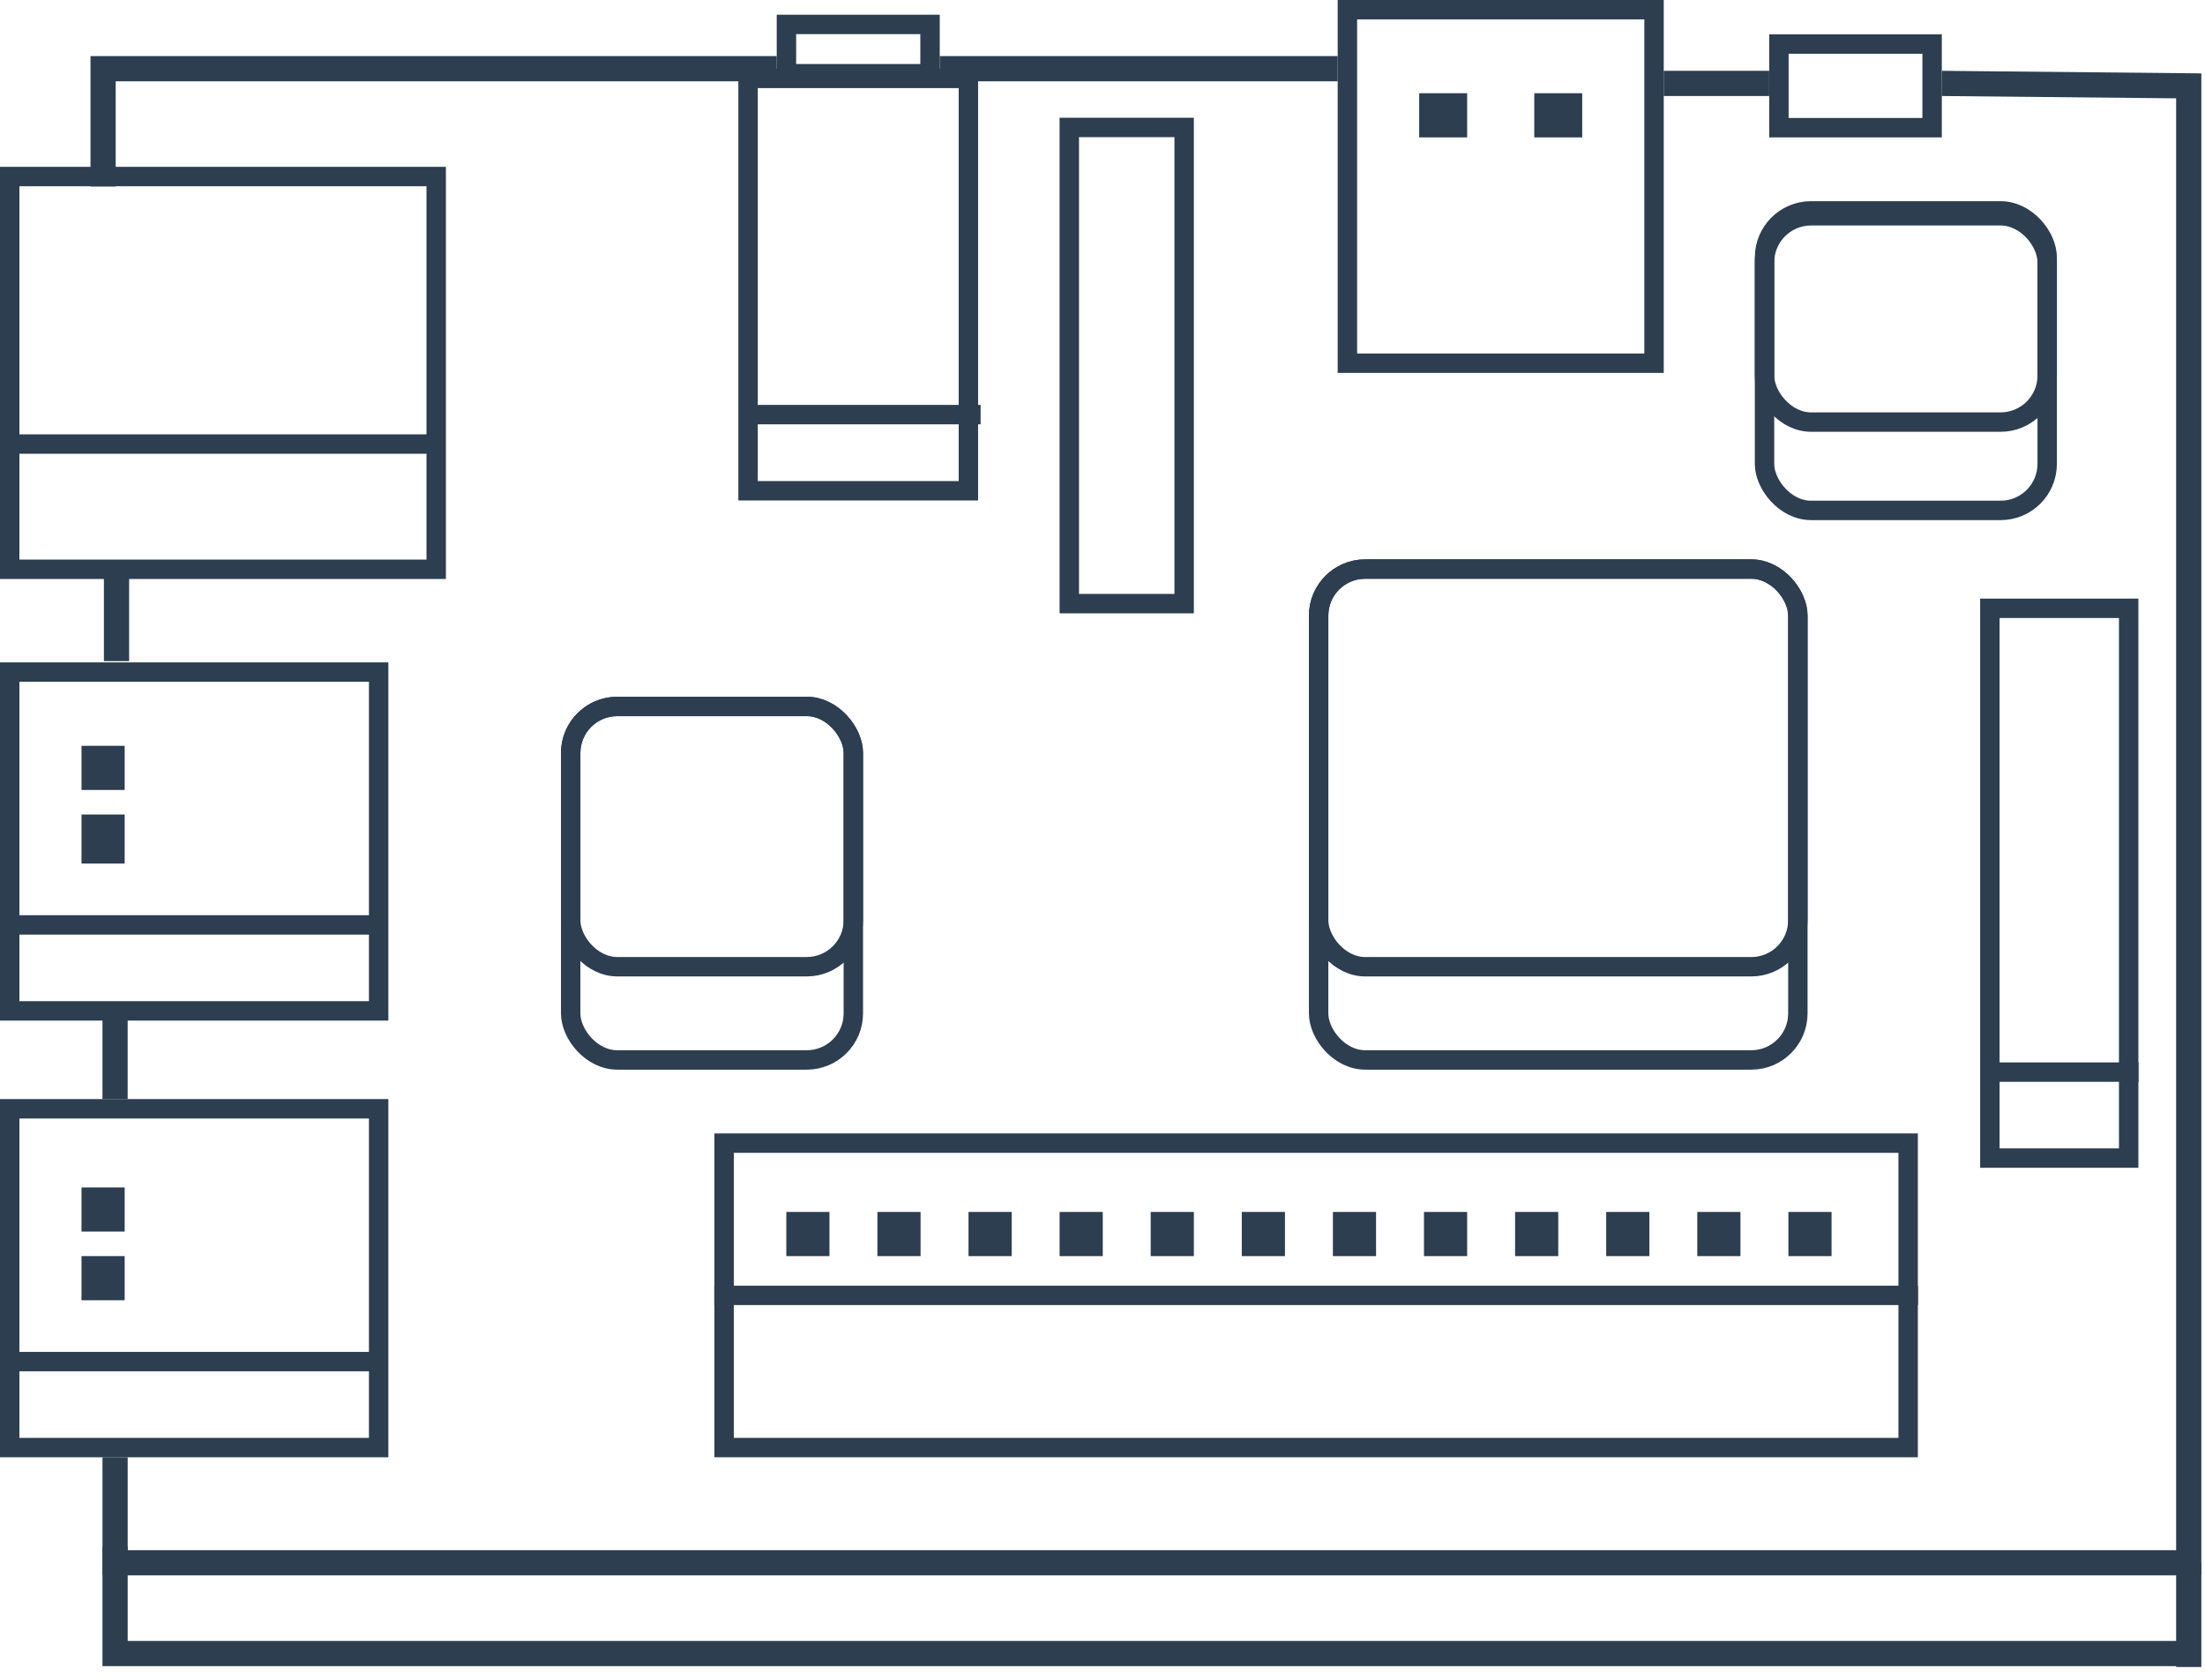 <svg height="96" viewBox="0 0 126 96" width="126" xmlns="http://www.w3.org/2000/svg"><g fill="none" fill-rule="evenodd"><path d="m61.103 7.284h6.563v27.213h-6.563z" stroke="#2c3e50" stroke-width="1.109"/><path d="m44.932 69.263h2.466v2.524h-2.466z" fill="#2c3e50"/><path d="m101.652 2.517h8.754v4.78h-8.754z" stroke="#2c3e50" stroke-width="1.109"/><path d="m55.344 69.263h2.466v2.524h-2.466z" fill="#2c3e50"/><path d="m65.755 69.263h2.466v2.524h-2.466z" fill="#2c3e50"/><path d="m76.166 69.263h2.466v2.524h-2.466z" fill="#2c3e50"/><path d="m86.577 69.263h2.466v2.524h-2.466z" fill="#2c3e50"/><path d="m96.988 69.263h2.466v2.524h-2.466z" fill="#2c3e50"/><path d="m50.138 69.263h2.466v2.524h-2.466z" fill="#2c3e50"/><path d="m60.549 69.263h2.466v2.524h-2.466z" fill="#2c3e50"/><path d="m70.96 69.263h2.466v2.524h-2.466z" fill="#2c3e50"/><path d="m81.371 69.263h2.466v2.524h-2.466z" fill="#2c3e50"/><path d="m91.783 69.263h2.466v2.524h-2.466z" fill="#2c3e50"/><path d="m102.194 69.263h2.466v2.524h-2.466z" fill="#2c3e50"/><path d="m6.575 89.312h118.495" stroke="#2c3e50" stroke-linecap="square" stroke-width="1.109"/><path d="m.554 63.367h21.083v19.362h-21.083z" stroke="#2c3e50" stroke-width="1.109"/><path d="m4.658 67.861h2.466v2.524h-2.466z" fill="#2c3e50"/><path d="m4.658 71.786h2.466v2.524h-2.466z" fill="#2c3e50"/><path d="m.554 38.41h21.083v19.362h-21.083z" stroke="#2c3e50" stroke-width="1.109"/><path d="m4.658 46.549h2.466v2.804h-2.466z" fill="#2c3e50"/><path d="m4.658 42.623h2.466v2.524h-2.466z" fill="#2c3e50"/><g stroke="#2c3e50"><path d="m42.878 23.695h12.603" stroke-linecap="square" stroke-width="1.109"/><path d="m113.838 61.271h7.808" stroke-linecap="square" stroke-width="1.109"/><path d="m.554 10.089h24.371v22.446h-24.371z" stroke-width="1.109"/><rect height="28.054" rx="2.661" stroke-width="1.109" width="27.385" x="75.35" y="32.522"/><rect height="22.727" rx="2.661" stroke-width="1.109" width="27.385" x="75.35" y="32.522"/><rect height="20.203" rx="2.661" stroke-width="1.109" width="16.152" x="32.61" y="40.373"/><rect height="16.838" rx="2.661" stroke-width="1.109" width="16.152" x="100.83" y="12.332"/><rect height="14.875" rx="2.661" stroke-width="1.109" width="16.152" x="32.61" y="40.373"/><rect height="12.071" rx="2.661" stroke-width="1.109" width="16.152" x="100.83" y="12.051"/><path d="m41.371 74.03h67.673" stroke-linecap="square" stroke-width="1.109"/><path d="m.685 77.815h20.822" stroke-linecap="square" stroke-width="1.109"/><path d="m.685 52.858h20.822" stroke-linecap="square" stroke-width="1.109"/><path d="m.685 25.378h23.836" stroke-linecap="square" stroke-width="1.109"/><path d="m113.707 34.765h7.932v31.419h-7.932z" stroke-width="1.109"/><path d="m41.377 65.33h67.66v17.399h-67.66z" stroke-width="1.109"/><path d="m42.747 4.48h12.59v23.568h-12.59z" stroke-width="1.109"/><path d="m44.939 1.396h8.206v2.817h-8.206z" stroke-width="1.109"/><path d="m76.994.554h17.522v20.203h-17.522z" stroke-width="1.109"/></g><path d="m81.097 5.328h2.74v2.524h-2.74z" fill="#2c3e50"/><path d="m87.673 5.328h2.74v2.524h-2.74z" fill="#2c3e50"/><path d="m5.891 10.656v-6.73h38.494" stroke="#2c3e50" stroke-width="1.44"/><path d="m95.07 4.767h6.028" stroke="#2c3e50" stroke-width="1.44"/><path d="m110.961 4.767 14.11.14v84.405h-118.495v-6.029" stroke="#2c3e50" stroke-width="1.44"/><path d="m6.575 62.813v-5.123" stroke="#2c3e50" stroke-width="1.44"/><path d="m6.658 37.783v-4.783" stroke="#2c3e50" stroke-width="1.44"/><path d="m125.071 89.312v5.957" stroke="#2c3e50" stroke-width="1.44"/><path d="m125.071 94.5h-118.495v-6.115" stroke="#2c3e50" stroke-width="1.44"/><path d="m53.7 3.926h22.74" fill="#07889b" stroke="#2c3e50" stroke-width="1.44"/></g></svg>